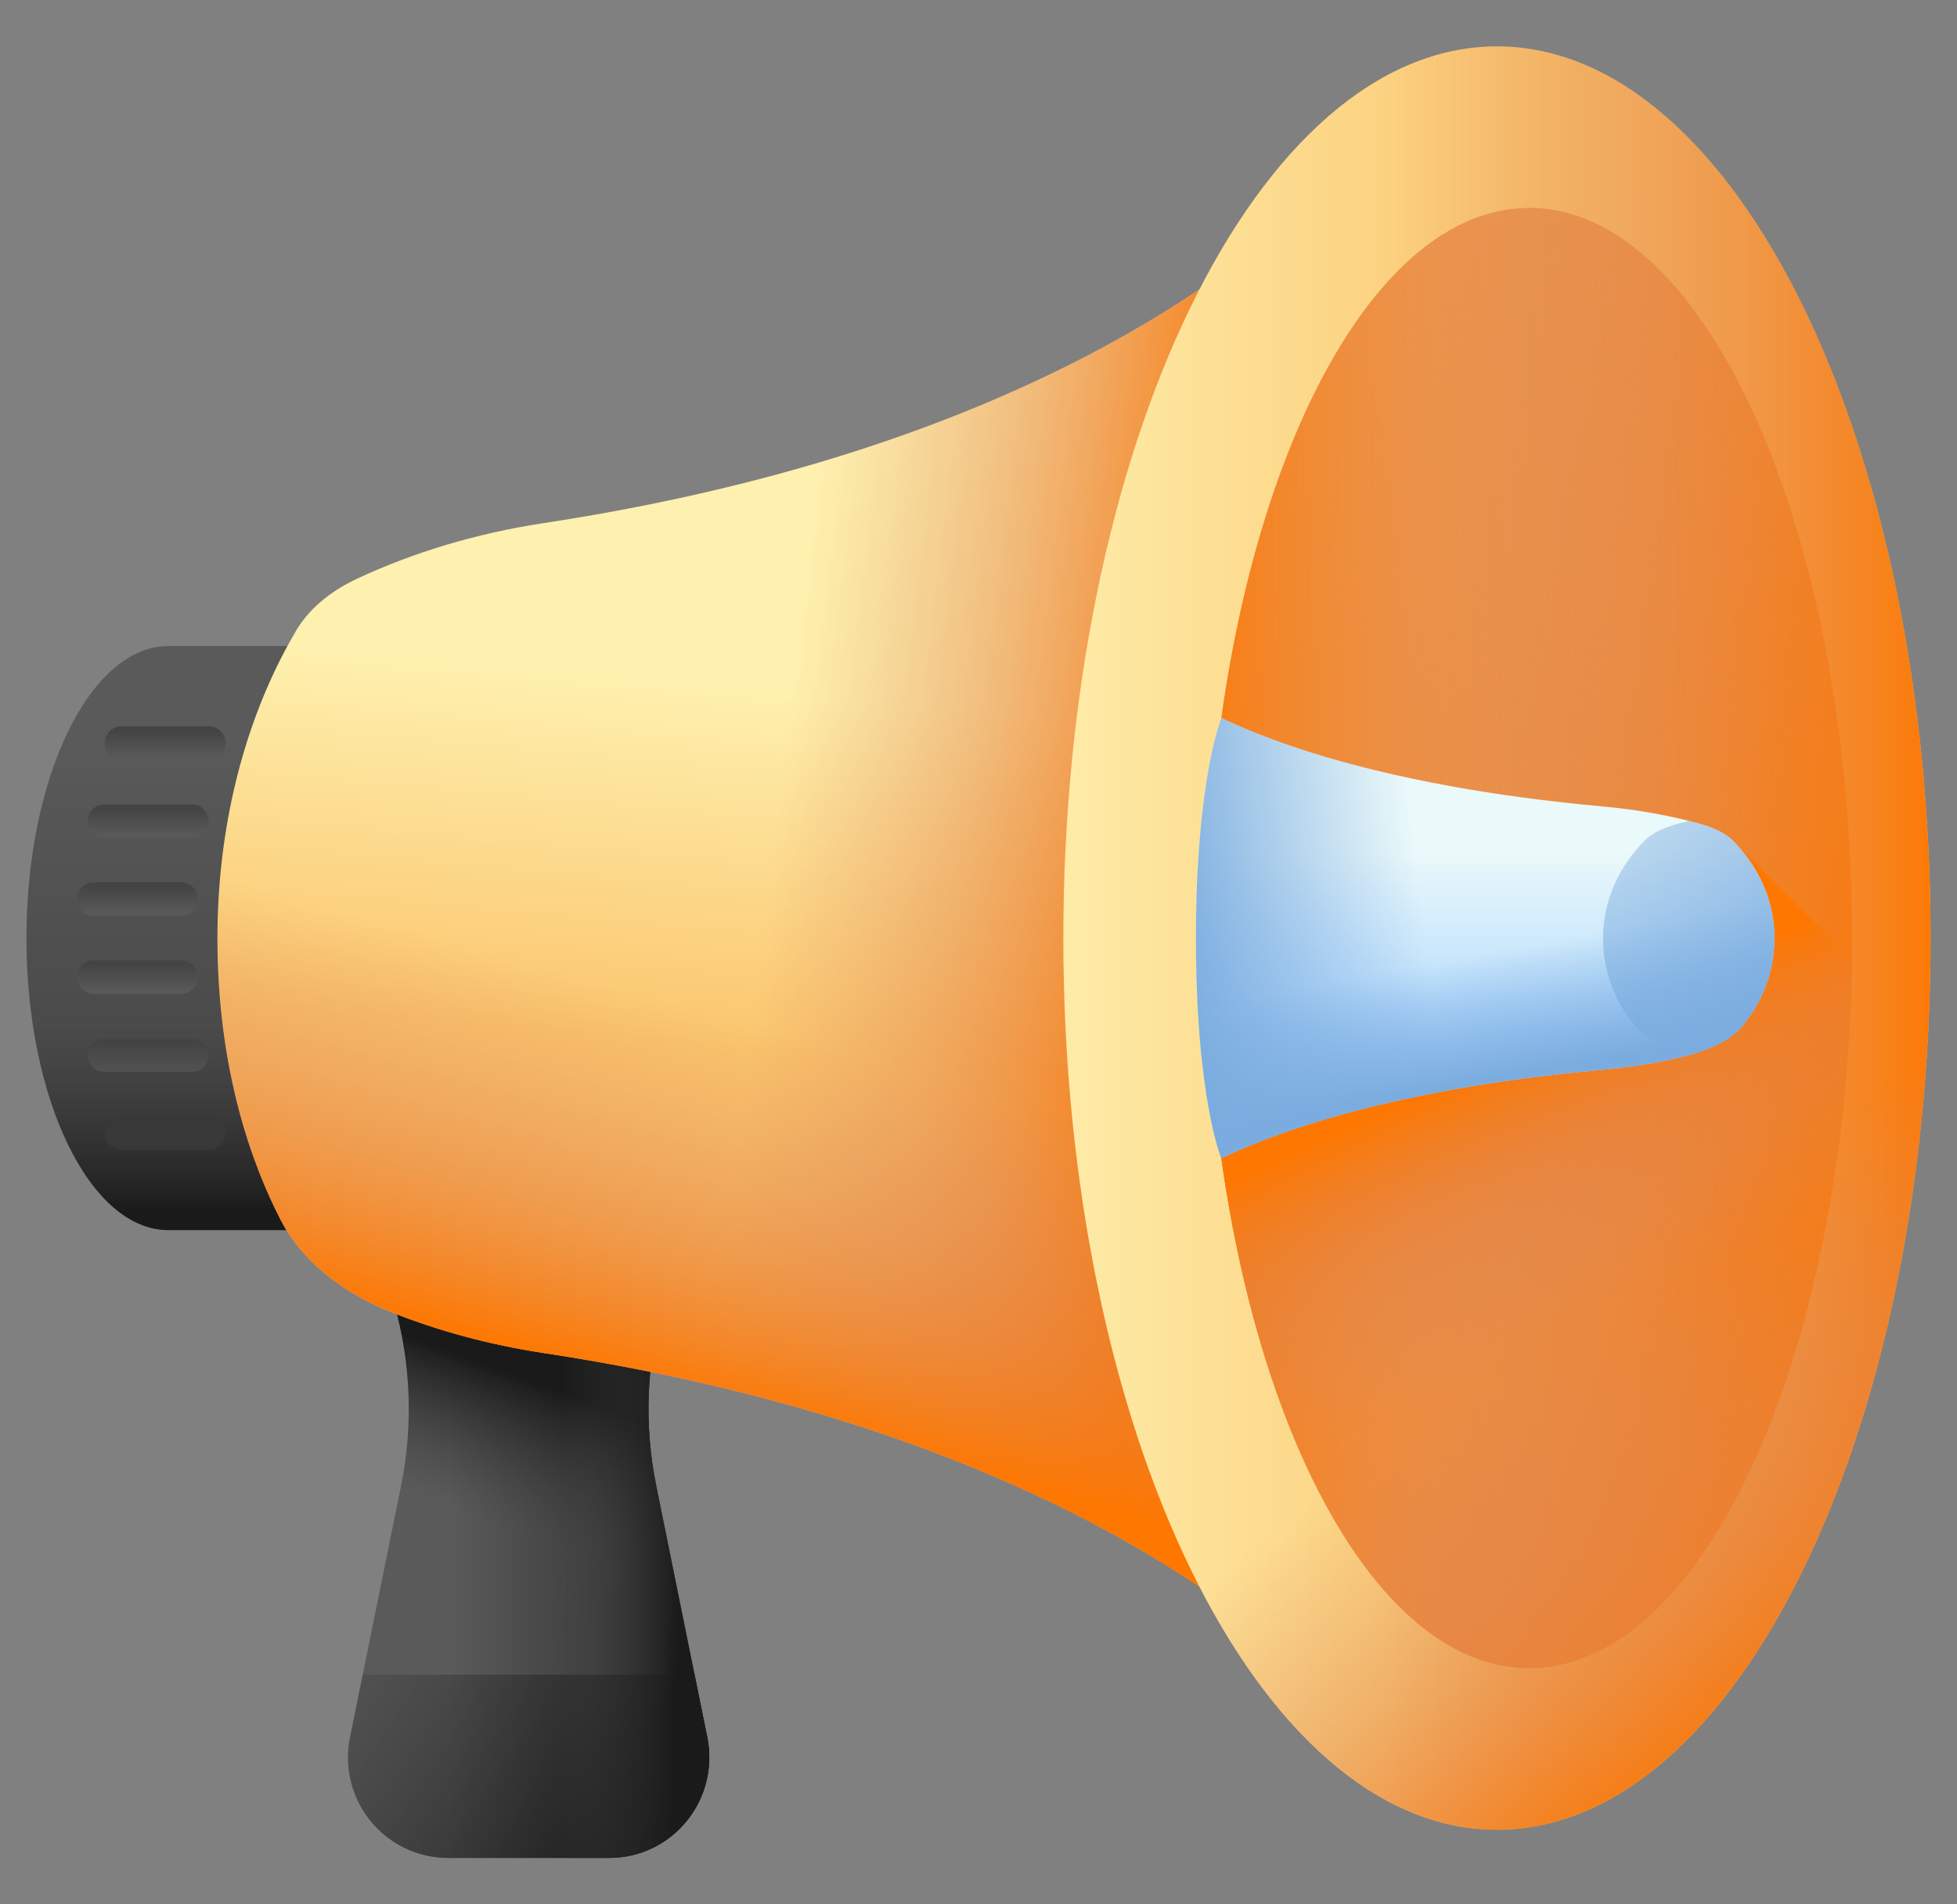 <svg width="37" height="36" viewBox="0 0 37 36" fill="none" xmlns="http://www.w3.org/2000/svg">
<rect x="0" y="0" width="37" height="36" fill="#808080" stroke="none"/>
<g id="3d-speaker 1" clip-path="url(#clip0_1210_52104)">
<g id="Group">
<g id="Group_2">
<path id="Vector" d="M8.474 35.123H11.515C12.722 35.123 13.614 34.012 13.37 32.831C13.368 32.822 13.367 32.814 13.365 32.806L12.407 28.086C12.173 26.938 12.221 25.76 12.534 24.65C12.741 23.914 12.177 23.186 11.413 23.186H8.576C7.812 23.186 7.249 23.914 7.455 24.65C7.768 25.76 7.816 26.938 7.583 28.086L6.625 32.806C6.623 32.814 6.621 32.822 6.619 32.831C6.375 34.012 7.267 35.123 8.474 35.123Z" fill="url(#paint0_linear_1210_52104)"/>
<path id="Vector_2" d="M8.474 35.123H11.515C12.722 35.123 13.614 34.012 13.37 32.831C13.368 32.822 13.367 32.814 13.365 32.806L12.407 28.086C12.173 26.938 12.221 25.76 12.534 24.65C12.741 23.914 12.177 23.186 11.413 23.186H8.576C7.812 23.186 7.249 23.914 7.455 24.65C7.768 25.76 7.816 26.938 7.583 28.086L6.625 32.806C6.623 32.814 6.621 32.822 6.619 32.831C6.375 34.012 7.267 35.123 8.474 35.123Z" fill="url(#paint1_linear_1210_52104)"/>
<path id="Vector_3" d="M6.62 32.83C6.621 32.822 6.623 32.814 6.625 32.806L6.857 31.659H13.132L13.365 32.806C13.367 32.814 13.368 32.822 13.37 32.83C13.614 34.012 12.722 35.123 11.515 35.123H8.474C7.267 35.122 6.375 34.012 6.62 32.83Z" fill="url(#paint2_linear_1210_52104)"/>
<path id="Vector_4" d="M11.516 35.123H8.679V23.186H11.413C12.178 23.186 12.741 23.914 12.534 24.65C12.222 25.76 12.174 26.938 12.407 28.086L13.365 32.806C13.367 32.814 13.368 32.822 13.37 32.831C13.614 34.012 12.722 35.123 11.516 35.123Z" fill="url(#paint3_linear_1210_52104)"/>
</g>
<g id="Group_3">
<path id="Vector_5" d="M6.95 12.213H3.185C1.702 12.213 0.5 14.685 0.5 17.733C0.5 20.782 1.702 23.254 3.185 23.254H6.95C8.433 23.254 9.635 20.782 9.635 17.733C9.635 14.685 8.433 12.213 6.95 12.213Z" fill="url(#paint4_linear_1210_52104)"/>
<g id="Group_4">
<path id="Vector_6" d="M3.949 14.363H2.297C2.122 14.363 1.98 14.221 1.98 14.047C1.98 13.872 2.122 13.73 2.297 13.73H3.949C4.124 13.73 4.266 13.872 4.266 14.047C4.266 14.221 4.124 14.363 3.949 14.363Z" fill="url(#paint5_linear_1210_52104)"/>
<path id="Vector_7" d="M3.627 15.838H1.974C1.8 15.838 1.658 15.696 1.658 15.522C1.658 15.347 1.8 15.206 1.974 15.206H3.627C3.802 15.206 3.943 15.347 3.943 15.522C3.943 15.696 3.802 15.838 3.627 15.838Z" fill="url(#paint6_linear_1210_52104)"/>
<path id="Vector_8" d="M3.425 17.312H1.773C1.598 17.312 1.457 17.171 1.457 16.996C1.457 16.822 1.598 16.68 1.773 16.68H3.425C3.6 16.68 3.742 16.822 3.742 16.996C3.742 17.171 3.6 17.312 3.425 17.312Z" fill="url(#paint7_linear_1210_52104)"/>
<path id="Vector_9" d="M3.425 18.788H1.773C1.598 18.788 1.457 18.646 1.457 18.471C1.457 18.297 1.598 18.155 1.773 18.155H3.425C3.6 18.155 3.742 18.297 3.742 18.471C3.742 18.646 3.6 18.788 3.425 18.788Z" fill="url(#paint8_linear_1210_52104)"/>
<path id="Vector_10" d="M3.627 20.262H1.974C1.8 20.262 1.658 20.121 1.658 19.946C1.658 19.771 1.8 19.63 1.974 19.63H3.627C3.802 19.63 3.943 19.771 3.943 19.946C3.943 20.121 3.802 20.262 3.627 20.262Z" fill="url(#paint9_linear_1210_52104)"/>
<path id="Vector_11" d="M3.949 21.737H2.297C2.122 21.737 1.98 21.596 1.98 21.421C1.98 21.247 2.122 21.105 2.297 21.105H3.949C4.124 21.105 4.266 21.247 4.266 21.421C4.266 21.596 4.124 21.737 3.949 21.737Z" fill="url(#paint10_linear_1210_52104)"/>
</g>
<path id="Vector_12" d="M6.951 12.213C5.468 12.213 4.266 14.685 4.266 17.733C4.266 20.782 5.468 23.254 6.951 23.254C8.433 23.254 9.635 20.782 9.635 17.733C9.635 14.685 8.433 12.213 6.951 12.213Z" fill="url(#paint11_linear_1210_52104)"/>
<path id="Vector_13" d="M6.951 12.213C5.468 12.213 4.266 14.685 4.266 17.733C4.266 20.782 5.468 23.254 6.951 23.254C8.433 23.254 9.635 20.782 9.635 17.733C9.635 14.685 8.433 12.213 6.951 12.213Z" fill="url(#paint12_linear_1210_52104)"/>
<path id="Vector_14" d="M4.266 17.734C4.266 20.782 5.468 23.254 6.951 23.254C8.433 23.254 9.635 20.782 9.635 17.734C9.635 17.278 9.608 16.835 9.558 16.411H4.343C4.293 16.835 4.266 17.278 4.266 17.734Z" fill="url(#paint13_linear_1210_52104)"/>
<path id="Vector_15" d="M9.363 17.475H0.503C0.501 17.56 0.5 17.647 0.5 17.734C0.5 20.782 1.702 23.254 3.185 23.254H6.95C8.01 23.254 8.927 21.991 9.363 20.157L9.363 17.475Z" fill="url(#paint14_linear_1210_52104)"/>
</g>
<g id="Group_5">
<g id="Group_6">
<g id="Group_7">
<path id="Vector_16" d="M25.831 2.673V32.793C25.831 32.793 23.219 29.043 15.571 26.749C14.02 26.284 12.262 25.879 10.276 25.577C9.256 25.422 8.294 25.161 7.411 24.81C6.435 24.423 5.691 23.806 5.312 23.072C4.776 22.037 4.111 20.246 4.111 17.733C4.111 15.64 4.611 13.714 5.449 12.185C5.498 12.096 5.548 12.008 5.599 11.921C5.833 11.525 6.229 11.185 6.74 10.945C7.8 10.448 8.991 10.085 10.276 9.889C12.262 9.587 14.02 9.182 15.571 8.717C23.219 6.423 25.831 2.673 25.831 2.673Z" fill="url(#paint15_linear_1210_52104)"/>
<path id="Vector_17" d="M10.411 9.868V25.599C22.08 27.409 25.831 32.793 25.831 32.793V2.673C25.831 2.673 22.08 8.057 10.411 9.868Z" fill="url(#paint16_linear_1210_52104)"/>
<path id="Vector_18" d="M4.353 15.261C4.197 16.047 4.111 16.875 4.111 17.733C4.111 20.246 4.776 22.037 5.312 23.072C5.691 23.806 6.435 24.423 7.411 24.81C8.294 25.161 9.256 25.422 10.276 25.577C12.262 25.879 14.02 26.284 15.571 26.749C23.219 29.042 25.831 32.793 25.831 32.793V15.261H4.353Z" fill="url(#paint17_linear_1210_52104)"/>
</g>
<g id="Group_8">
<path id="Vector_19" d="M28.302 34.59C32.83 34.59 36.5 27.043 36.5 17.733C36.5 8.424 32.83 0.877 28.302 0.877C23.774 0.877 20.104 8.424 20.104 17.733C20.104 27.043 23.774 34.59 28.302 34.59Z" fill="url(#paint18_linear_1210_52104)"/>
<path id="Vector_20" d="M28.302 0.877C26.671 0.877 25.151 1.856 23.875 3.544V31.922C25.151 33.61 26.671 34.59 28.302 34.59C32.83 34.59 36.501 27.043 36.501 17.733C36.501 8.424 32.83 0.877 28.302 0.877Z" fill="url(#paint19_linear_1210_52104)"/>
<path id="Vector_21" d="M28.912 31.536C32.282 31.536 35.015 25.356 35.015 17.733C35.015 10.111 32.282 3.931 28.912 3.931C25.541 3.931 22.809 10.111 22.809 17.733C22.809 25.356 25.541 31.536 28.912 31.536Z" fill="url(#paint20_linear_1210_52104)"/>
<path id="Vector_22" d="M28.912 31.536C32.282 31.536 35.015 25.356 35.015 17.733C35.015 10.111 32.282 3.931 28.912 3.931C25.541 3.931 22.809 10.111 22.809 17.733C22.809 25.356 25.541 31.536 28.912 31.536Z" fill="url(#paint21_linear_1210_52104)"/>
<path id="Vector_23" d="M20.117 18.702C20.361 27.561 23.932 34.59 28.302 34.59C32.672 34.59 36.242 27.561 36.486 18.702H20.117Z" fill="url(#paint22_linear_1210_52104)"/>
</g>
</g>
<path id="Vector_24" d="M35.012 18.143L32.84 15.972L23.091 21.893V21.896C23.872 27.484 26.183 31.536 28.912 31.536C32.222 31.536 34.916 25.576 35.012 18.143Z" fill="url(#paint23_linear_1210_52104)"/>
<g id="Group_9">
<path id="Vector_25" d="M33.549 17.733C33.549 18.531 33.196 19.1 32.913 19.429C32.711 19.662 32.317 19.858 31.799 19.98C31.331 20.092 30.821 20.175 30.279 20.224C29.226 20.32 28.293 20.448 27.471 20.597C25.33 20.981 23.933 21.494 23.091 21.894C23.091 21.894 22.611 20.726 22.611 17.733C22.611 14.741 23.091 13.573 23.091 13.573C23.933 13.973 25.33 14.486 27.471 14.87C28.293 15.018 29.226 15.147 30.279 15.243C30.961 15.304 31.592 15.42 32.155 15.578C32.425 15.655 32.635 15.762 32.76 15.888C32.787 15.916 32.814 15.944 32.84 15.972C33.284 16.457 33.549 17.069 33.549 17.733Z" fill="url(#paint24_linear_1210_52104)"/>
<path id="Vector_26" d="M33.549 17.733C33.549 18.531 33.196 19.1 32.913 19.429C32.711 19.662 32.317 19.858 31.799 19.98C31.331 20.092 30.821 20.175 30.279 20.224C29.226 20.32 28.293 20.448 27.471 20.597C25.33 20.981 23.933 21.494 23.091 21.894C23.091 21.894 22.611 20.726 22.611 17.733C22.611 14.741 23.091 13.573 23.091 13.573C23.933 13.973 25.33 14.486 27.471 14.87C28.293 15.018 29.226 15.147 30.279 15.243C30.961 15.304 31.592 15.42 32.155 15.578C32.425 15.655 32.635 15.762 32.76 15.888C32.787 15.916 32.814 15.944 32.84 15.972C33.284 16.457 33.549 17.069 33.549 17.733Z" fill="url(#paint25_linear_1210_52104)"/>
<path id="Vector_27" d="M33.549 17.733C33.549 18.531 33.196 19.1 32.913 19.429C32.711 19.662 32.317 19.858 31.799 19.98C31.331 20.092 30.821 20.175 30.279 20.224C29.226 20.32 28.293 20.448 27.471 20.597C25.33 20.981 23.933 21.494 23.091 21.894C23.091 21.894 22.611 20.726 22.611 17.733C22.611 14.741 23.091 13.573 23.091 13.573C23.933 13.973 25.33 14.486 27.471 14.87C28.293 15.018 29.226 15.147 30.279 15.243C30.961 15.304 31.592 15.42 32.155 15.578C32.425 15.655 32.635 15.762 32.76 15.888C32.787 15.916 32.814 15.944 32.84 15.972C33.284 16.457 33.549 17.069 33.549 17.733Z" fill="url(#paint26_linear_1210_52104)"/>
<path id="Vector_28" d="M31.097 15.888C31.07 15.916 31.044 15.944 31.017 15.972C30.573 16.458 30.308 17.069 30.308 17.733C30.308 18.532 30.661 19.1 30.945 19.429C31.129 19.642 31.475 19.823 31.929 19.947C32.382 19.823 32.728 19.642 32.913 19.429C33.197 19.1 33.549 18.532 33.549 17.733C33.549 17.069 33.284 16.457 32.84 15.972C32.814 15.944 32.787 15.916 32.76 15.888C32.636 15.762 32.426 15.654 32.155 15.578C32.081 15.557 32.005 15.537 31.929 15.518C31.852 15.537 31.777 15.557 31.703 15.578C31.431 15.654 31.221 15.762 31.097 15.888Z" fill="url(#paint27_linear_1210_52104)"/>
</g>
</g>
</g>
</g>
<defs>
<linearGradient id="paint0_linear_1210_52104" x1="8.52" y1="29.149" x2="10.738" y2="29.149" gradientUnits="userSpaceOnUse">
<stop stop-color="#5A5A5A"/>
<stop offset="1" stop-color="#444444"/>
</linearGradient>
<linearGradient id="paint1_linear_1210_52104" x1="10.3" y1="29.157" x2="11.252" y2="26.53" gradientUnits="userSpaceOnUse">
<stop stop-color="#433F43" stop-opacity="0"/>
<stop offset="1" stop-color="#1A1A1A"/>
</linearGradient>
<linearGradient id="paint2_linear_1210_52104" x1="5.369" y1="29.954" x2="12.495" y2="34.705" gradientUnits="userSpaceOnUse">
<stop stop-color="#433F43" stop-opacity="0"/>
<stop offset="1" stop-color="#1A1A1A"/>
</linearGradient>
<linearGradient id="paint3_linear_1210_52104" x1="10.584" y1="29.155" x2="12.827" y2="29.182" gradientUnits="userSpaceOnUse">
<stop stop-color="#433F43" stop-opacity="0"/>
<stop offset="1" stop-color="#1A1A1A"/>
</linearGradient>
<linearGradient id="paint4_linear_1210_52104" x1="5.068" y1="13.969" x2="5.068" y2="21.73" gradientUnits="userSpaceOnUse">
<stop stop-color="#5A5A5A"/>
<stop offset="1" stop-color="#444444"/>
</linearGradient>
<linearGradient id="paint5_linear_1210_52104" x1="3.123" y1="14.344" x2="3.123" y2="13.806" gradientUnits="userSpaceOnUse">
<stop stop-color="#5A5A5A"/>
<stop offset="1" stop-color="#444444"/>
</linearGradient>
<linearGradient id="paint6_linear_1210_52104" x1="2.801" y1="15.819" x2="2.801" y2="15.281" gradientUnits="userSpaceOnUse">
<stop stop-color="#5A5A5A"/>
<stop offset="1" stop-color="#444444"/>
</linearGradient>
<linearGradient id="paint7_linear_1210_52104" x1="2.599" y1="17.293" x2="2.599" y2="16.756" gradientUnits="userSpaceOnUse">
<stop stop-color="#5A5A5A"/>
<stop offset="1" stop-color="#444444"/>
</linearGradient>
<linearGradient id="paint8_linear_1210_52104" x1="2.599" y1="18.768" x2="2.599" y2="18.23" gradientUnits="userSpaceOnUse">
<stop stop-color="#5A5A5A"/>
<stop offset="1" stop-color="#444444"/>
</linearGradient>
<linearGradient id="paint9_linear_1210_52104" x1="2.801" y1="20.243" x2="2.801" y2="19.705" gradientUnits="userSpaceOnUse">
<stop stop-color="#5A5A5A"/>
<stop offset="1" stop-color="#444444"/>
</linearGradient>
<linearGradient id="paint10_linear_1210_52104" x1="3.123" y1="21.718" x2="3.123" y2="21.18" gradientUnits="userSpaceOnUse">
<stop stop-color="#5A5A5A"/>
<stop offset="1" stop-color="#444444"/>
</linearGradient>
<linearGradient id="paint11_linear_1210_52104" x1="-1.802" y1="9.345" x2="5.784" y2="16.616" gradientUnits="userSpaceOnUse">
<stop stop-color="#5A5A5A"/>
<stop offset="1" stop-color="#444444"/>
</linearGradient>
<linearGradient id="paint12_linear_1210_52104" x1="2.539" y1="16.516" x2="7.224" y2="17.809" gradientUnits="userSpaceOnUse">
<stop stop-color="#433F43" stop-opacity="0"/>
<stop offset="1" stop-color="#1A1A1A"/>
</linearGradient>
<linearGradient id="paint13_linear_1210_52104" x1="6.951" y1="18.596" x2="6.951" y2="22.935" gradientUnits="userSpaceOnUse">
<stop stop-color="#433F43" stop-opacity="0"/>
<stop offset="1" stop-color="#1A1A1A"/>
</linearGradient>
<linearGradient id="paint14_linear_1210_52104" x1="4.932" y1="19.314" x2="4.932" y2="22.909" gradientUnits="userSpaceOnUse">
<stop stop-color="#433F43" stop-opacity="0"/>
<stop offset="1" stop-color="#1A1A1A"/>
</linearGradient>
<linearGradient id="paint15_linear_1210_52104" x1="16.023" y1="13.248" x2="15.424" y2="19.93" gradientUnits="userSpaceOnUse">
<stop stop-color="#FEF0AE"/>
<stop offset="1" stop-color="#FBC56D"/>
</linearGradient>
<linearGradient id="paint16_linear_1210_52104" x1="14.573" y1="16.372" x2="22.368" y2="17.315" gradientUnits="userSpaceOnUse">
<stop stop-color="#DC8758" stop-opacity="0"/>
<stop offset="0.215" stop-color="#DD8654" stop-opacity="0.215"/>
<stop offset="0.429" stop-color="#E28448" stop-opacity="0.429"/>
<stop offset="0.642" stop-color="#EA8034" stop-opacity="0.642"/>
<stop offset="0.854" stop-color="#F47B18" stop-opacity="0.854"/>
<stop offset="1" stop-color="#FE7701"/>
</linearGradient>
<linearGradient id="paint17_linear_1210_52104" x1="16.219" y1="19.931" x2="14.334" y2="26.784" gradientUnits="userSpaceOnUse">
<stop stop-color="#DC8758" stop-opacity="0"/>
<stop offset="0.215" stop-color="#DD8654" stop-opacity="0.215"/>
<stop offset="0.429" stop-color="#E28448" stop-opacity="0.429"/>
<stop offset="0.642" stop-color="#EA8034" stop-opacity="0.642"/>
<stop offset="0.854" stop-color="#F47B18" stop-opacity="0.854"/>
<stop offset="1" stop-color="#FE7701"/>
</linearGradient>
<linearGradient id="paint18_linear_1210_52104" x1="19.007" y1="17.733" x2="29.461" y2="17.733" gradientUnits="userSpaceOnUse">
<stop stop-color="#FEF0AE"/>
<stop offset="1" stop-color="#FBC56D"/>
</linearGradient>
<linearGradient id="paint19_linear_1210_52104" x1="26.118" y1="17.733" x2="36.732" y2="17.733" gradientUnits="userSpaceOnUse">
<stop stop-color="#DC8758" stop-opacity="0"/>
<stop offset="0.215" stop-color="#DD8654" stop-opacity="0.215"/>
<stop offset="0.429" stop-color="#E28448" stop-opacity="0.429"/>
<stop offset="0.642" stop-color="#EA8034" stop-opacity="0.642"/>
<stop offset="0.854" stop-color="#F47B18" stop-opacity="0.854"/>
<stop offset="1" stop-color="#FE7701"/>
</linearGradient>
<linearGradient id="paint20_linear_1210_52104" x1="14.467" y1="14.528" x2="37.459" y2="19.63" gradientUnits="userSpaceOnUse">
<stop stop-color="#DC8758" stop-opacity="0"/>
<stop offset="0.215" stop-color="#DD8654" stop-opacity="0.215"/>
<stop offset="0.429" stop-color="#E28448" stop-opacity="0.429"/>
<stop offset="0.642" stop-color="#EA8034" stop-opacity="0.642"/>
<stop offset="0.854" stop-color="#F47B18" stop-opacity="0.854"/>
<stop offset="1" stop-color="#FE7701"/>
</linearGradient>
<linearGradient id="paint21_linear_1210_52104" x1="33.959" y1="17.733" x2="22.137" y2="17.733" gradientUnits="userSpaceOnUse">
<stop stop-color="#DC8758" stop-opacity="0"/>
<stop offset="0.215" stop-color="#DD8654" stop-opacity="0.215"/>
<stop offset="0.429" stop-color="#E28448" stop-opacity="0.429"/>
<stop offset="0.642" stop-color="#EA8034" stop-opacity="0.642"/>
<stop offset="0.854" stop-color="#F47B18" stop-opacity="0.854"/>
<stop offset="1" stop-color="#FE7701"/>
</linearGradient>
<linearGradient id="paint22_linear_1210_52104" x1="29.799" y1="24.795" x2="34.934" y2="31.77" gradientUnits="userSpaceOnUse">
<stop stop-color="#DC8758" stop-opacity="0"/>
<stop offset="0.215" stop-color="#DD8654" stop-opacity="0.215"/>
<stop offset="0.429" stop-color="#E28448" stop-opacity="0.429"/>
<stop offset="0.642" stop-color="#EA8034" stop-opacity="0.642"/>
<stop offset="0.854" stop-color="#F47B18" stop-opacity="0.854"/>
<stop offset="1" stop-color="#FE7701"/>
</linearGradient>
<linearGradient id="paint23_linear_1210_52104" x1="30.678" y1="24.766" x2="28.508" y2="19.931" gradientUnits="userSpaceOnUse">
<stop stop-color="#DC8758" stop-opacity="0"/>
<stop offset="0.215" stop-color="#DD8654" stop-opacity="0.215"/>
<stop offset="0.429" stop-color="#E28448" stop-opacity="0.429"/>
<stop offset="0.642" stop-color="#EA8034" stop-opacity="0.642"/>
<stop offset="0.854" stop-color="#F47B18" stop-opacity="0.854"/>
<stop offset="1" stop-color="#FE7701"/>
</linearGradient>
<linearGradient id="paint24_linear_1210_52104" x1="28.08" y1="16.111" x2="28.08" y2="19.495" gradientUnits="userSpaceOnUse">
<stop stop-color="#EAF9FA"/>
<stop offset="1" stop-color="#B3DAFE"/>
</linearGradient>
<linearGradient id="paint25_linear_1210_52104" x1="26.899" y1="17.249" x2="22.188" y2="17.848" gradientUnits="userSpaceOnUse">
<stop stop-color="#7BACDF" stop-opacity="0"/>
<stop offset="1" stop-color="#7BACDF"/>
</linearGradient>
<linearGradient id="paint26_linear_1210_52104" x1="27.985" y1="18.034" x2="28.404" y2="20.357" gradientUnits="userSpaceOnUse">
<stop stop-color="#7BACDF" stop-opacity="0"/>
<stop offset="1" stop-color="#7BACDF"/>
</linearGradient>
<linearGradient id="paint27_linear_1210_52104" x1="27.477" y1="13.524" x2="34.301" y2="19.977" gradientUnits="userSpaceOnUse">
<stop stop-color="#7BACDF" stop-opacity="0"/>
<stop offset="1" stop-color="#7BACDF"/>
</linearGradient>
<clipPath id="clip0_1210_52104">
<rect width="36" height="36" fill="white" transform="translate(0.5)"/>
</clipPath>
</defs>
</svg>
